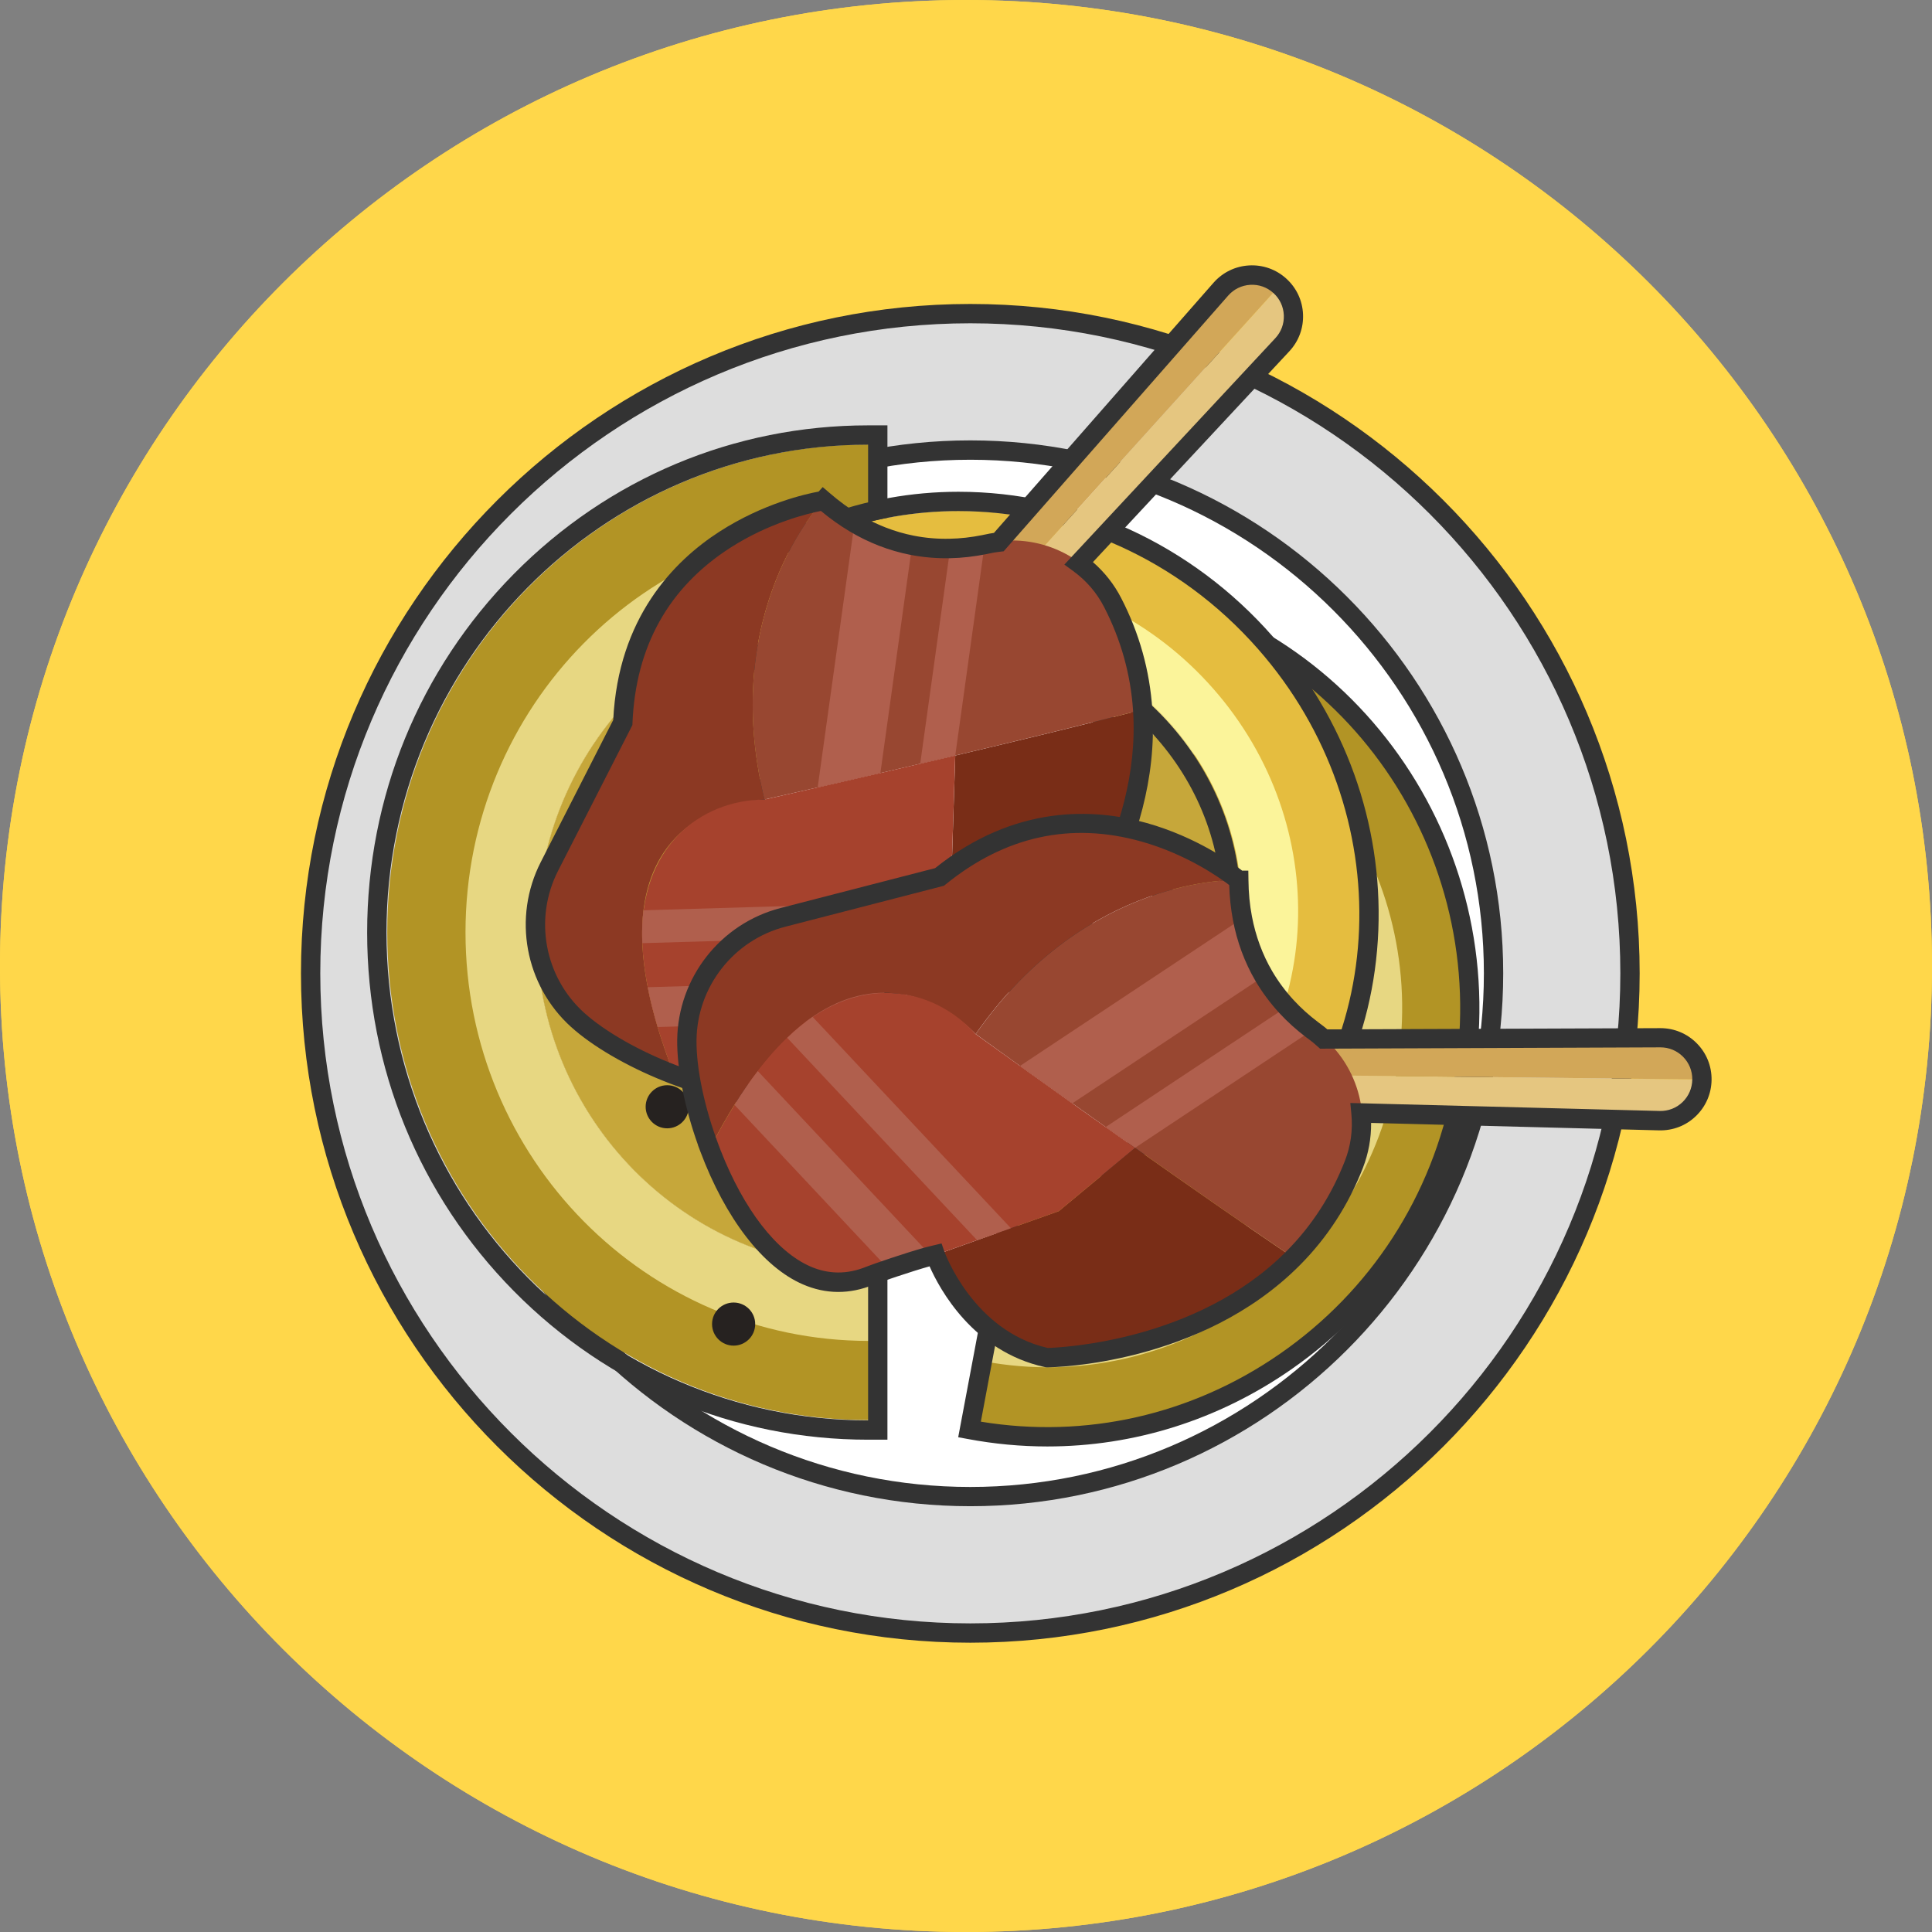 <svg width="54" height="54" viewBox="0 0 54 54" fill="none" xmlns="http://www.w3.org/2000/svg">
<rect x="0" y="0" width="54" height="54" fill="#808080" stroke="none"/>
<path d="M27 54C41.912 54 54 41.912 54 27C54 12.088 41.912 0 27 0C12.088 0 0 12.088 0 27C0 41.912 12.088 54 27 54Z" fill="#FFD74A"/>
<path d="M29.935 18.435C29.935 18.766 29.666 19.035 29.335 19.035C29.003 19.035 28.734 18.766 28.734 18.435C28.734 18.103 29.003 17.834 29.335 17.834C29.666 17.834 29.935 18.103 29.935 18.435Z" fill="black"/>
<path d="M36.447 19.755C36.447 20.221 36.07 20.599 35.603 20.599C35.137 20.599 34.76 20.221 34.76 19.755C34.76 19.29 35.137 18.912 35.603 18.912C36.07 18.912 36.447 19.29 36.447 19.755Z" fill="#262220"/>
<path d="M21.179 21.643C21.151 21.649 21.127 21.654 21.109 21.657L21.179 21.643Z" fill="#A6422D"/>
<path d="M26.357 20.607C23.827 21.128 21.678 21.546 21.18 21.643L26.357 20.607Z" fill="#A6422D"/>
<path d="M16.67 22.507C16.67 22.973 16.292 23.351 15.826 23.351C15.361 23.351 14.983 22.973 14.983 22.507C14.983 22.042 15.36 21.664 15.826 21.664C16.292 21.665 16.67 22.042 16.67 22.507Z" fill="#262220"/>
<path d="M31.492 25.566C31.492 26.071 31.081 26.482 30.576 26.482C30.07 26.482 29.66 26.071 29.66 25.566C29.66 25.06 30.07 24.65 30.576 24.65C31.082 24.65 31.492 25.059 31.492 25.566Z" fill="#262220"/>
<path d="M29.914 18.44C29.914 18.771 29.645 19.04 29.313 19.04C28.982 19.04 28.713 18.771 28.713 18.44C28.713 18.108 28.982 17.84 29.313 17.84C29.644 17.84 29.914 18.108 29.914 18.44Z" fill="black"/>
<path d="M21.157 21.649C21.129 21.654 21.105 21.659 21.087 21.663L21.157 21.649Z" fill="#A6422D"/>
<path d="M27 54C41.912 54 54 41.912 54 27C54 12.088 41.912 0 27 0C12.088 0 0 12.088 0 27C0 41.912 12.088 54 27 54Z" fill="#FFD74A"/>
<path d="M29.935 18.434C29.935 18.766 29.666 19.035 29.335 19.035C29.003 19.035 28.735 18.766 28.735 18.434C28.735 18.103 29.003 17.834 29.335 17.834C29.666 17.834 29.935 18.103 29.935 18.434Z" fill="black"/>
<path d="M36.447 19.755C36.447 20.221 36.07 20.599 35.603 20.599C35.137 20.599 34.76 20.221 34.76 19.755C34.76 19.29 35.137 18.912 35.603 18.912C36.07 18.912 36.447 19.29 36.447 19.755Z" fill="#262220"/>
<path d="M21.179 21.643C21.151 21.649 21.127 21.654 21.109 21.657L21.179 21.643Z" fill="#A6422D"/>
<path d="M26.357 20.608C23.827 21.128 21.678 21.546 21.18 21.643L26.357 20.608Z" fill="#A6422D"/>
<path d="M16.67 22.507C16.67 22.973 16.292 23.351 15.826 23.351C15.361 23.351 14.983 22.973 14.983 22.507C14.983 22.042 15.36 21.664 15.826 21.664C16.292 21.665 16.67 22.042 16.67 22.507Z" fill="#262220"/>
<path d="M31.492 25.566C31.492 26.071 31.081 26.482 30.576 26.482C30.07 26.482 29.66 26.071 29.66 25.566C29.66 25.06 30.07 24.65 30.576 24.65C31.082 24.65 31.492 25.059 31.492 25.566Z" fill="#262220"/>
<path d="M29.914 18.44C29.914 18.771 29.645 19.04 29.313 19.04C28.982 19.04 28.713 18.771 28.713 18.44C28.713 18.108 28.982 17.84 29.313 17.84C29.644 17.84 29.914 18.108 29.914 18.44Z" fill="black"/>
<path d="M21.157 21.649C21.129 21.654 21.105 21.659 21.087 21.663L21.157 21.649Z" fill="#A6422D"/>
<path d="M45.559 27.205C45.559 37.389 37.304 45.644 27.121 45.644C16.938 45.644 8.682 37.39 8.682 27.205C8.682 17.022 16.938 8.766 27.121 8.766C37.304 8.766 45.559 17.022 45.559 27.205Z" fill="#DDDDDD"/>
<path d="M27.121 45.914C16.805 45.914 8.412 37.521 8.412 27.205C8.412 16.889 16.805 8.496 27.121 8.496C37.436 8.496 45.829 16.889 45.829 27.205C45.829 37.521 37.436 45.914 27.121 45.914ZM27.121 9.036C17.103 9.036 8.952 17.187 8.952 27.205C8.952 37.223 17.103 45.374 27.121 45.374C37.139 45.374 45.289 37.223 45.289 27.205C45.289 17.187 37.139 9.036 27.121 9.036Z" fill="#333333"/>
<path d="M41.745 27.205C41.745 35.282 35.197 41.831 27.121 41.831C19.044 41.831 12.496 35.284 12.496 27.205C12.496 19.129 19.044 12.58 27.121 12.58C35.197 12.58 41.745 19.128 41.745 27.205Z" fill="white"/>
<path d="M27.121 42.099C18.908 42.099 12.226 35.417 12.226 27.204C12.226 18.991 18.908 12.309 27.121 12.309C35.334 12.309 42.015 18.991 42.015 27.204C42.015 35.417 35.333 42.099 27.121 42.099ZM27.121 12.85C19.206 12.85 12.766 19.29 12.766 27.205C12.766 35.12 19.206 41.561 27.121 41.561C35.036 41.561 41.475 35.122 41.475 27.205C41.475 19.289 35.036 12.85 27.121 12.85Z" fill="#333333"/>
<path d="M10.824 26.058C10.824 33.589 16.851 39.693 24.286 39.693V35.461C19.158 35.461 15.002 31.251 15.002 26.057C15.002 20.863 19.158 16.655 24.286 16.655V12.422C16.85 12.423 10.824 18.527 10.824 26.058Z" fill="#B29425"/>
<path d="M13.011 26.058C13.011 32.367 18.059 37.479 24.286 37.479V35.462C19.158 35.462 15.002 31.252 15.002 26.058C15.002 20.864 19.158 16.656 24.286 16.656V14.638C18.059 14.637 13.011 19.75 13.011 26.058Z" fill="#E7D782"/>
<path d="M15.002 26.058C15.002 31.252 19.158 35.462 24.286 35.462V31.324C21.414 31.324 19.087 28.967 19.087 26.058C19.087 23.15 21.414 20.792 24.286 20.792V16.655C19.158 16.655 15.002 20.865 15.002 26.058Z" fill="#C6A73A"/>
<path d="M20.505 37.611C20.838 37.611 21.108 37.341 21.108 37.008C21.108 36.675 20.838 36.406 20.505 36.406C20.172 36.406 19.902 36.675 19.902 37.008C19.902 37.341 20.172 37.611 20.505 37.611Z" fill="#262220"/>
<path d="M19.251 30.934C19.251 31.267 18.981 31.537 18.648 31.537C18.316 31.537 18.046 31.267 18.046 30.934C18.046 30.602 18.316 30.332 18.648 30.332C18.981 30.332 19.251 30.601 19.251 30.934Z" fill="#262220"/>
<path d="M37.832 31.537C37.832 31.87 37.562 32.14 37.23 32.14C36.897 32.14 36.627 31.87 36.627 31.537C36.627 31.204 36.897 30.934 37.23 30.934C37.563 30.934 37.832 31.204 37.832 31.537Z" fill="#262220"/>
<path d="M24.264 12.429V14.643V16.66V20.798C21.393 20.798 19.065 23.155 19.065 26.064C19.065 28.972 21.393 31.33 24.264 31.33V35.467V37.485V39.699C16.829 39.699 10.802 33.593 10.802 26.064C10.802 18.534 16.829 12.429 24.264 12.429ZM24.804 11.889H24.264C20.523 11.889 17.006 13.364 14.361 16.043C11.718 18.721 10.262 22.279 10.262 26.064C10.262 29.849 11.718 33.408 14.361 36.085C17.006 38.764 20.523 40.24 24.264 40.24H24.804V39.7V37.486V35.467V31.33V30.79H24.264C21.695 30.79 19.605 28.67 19.605 26.064C19.605 23.458 21.695 21.338 24.264 21.338H24.804V20.798V16.66V14.643V12.429V11.889Z" fill="#333333"/>
<path d="M40.894 30.41C42.112 23.939 37.92 17.718 31.531 16.515L30.846 20.153C35.252 20.982 38.142 25.271 37.303 29.735C36.463 34.197 32.211 37.143 27.805 36.313L27.12 39.949C33.51 41.152 39.677 36.881 40.894 30.41Z" fill="#B29425"/>
<path d="M39.015 30.056C40.036 24.636 36.525 19.426 31.173 18.418L30.847 20.153C35.253 20.982 38.143 25.271 37.304 29.735C36.464 34.197 32.212 37.143 27.806 36.313L27.48 38.046C32.83 39.054 37.994 35.477 39.015 30.056Z" fill="#E7D782"/>
<path d="M37.303 29.735C38.144 25.272 35.252 20.982 30.846 20.153L30.176 23.708C32.644 24.173 34.263 26.575 33.792 29.074C33.321 31.573 30.941 33.223 28.473 32.758L27.803 36.313C32.211 37.142 36.464 34.197 37.303 29.735Z" fill="#C6A73A"/>
<path d="M29.274 40.429C28.535 40.429 27.791 40.36 27.047 40.22L26.782 40.171L27.13 38.323L28.235 32.449L28.501 32.498C30.818 32.935 33.063 31.378 33.505 29.029C33.947 26.68 32.422 24.416 30.104 23.979L29.838 23.93L31.292 16.206L31.558 16.256C38.083 17.484 42.38 23.858 41.136 30.466C40.533 33.666 38.737 36.442 36.076 38.285C34.042 39.695 31.685 40.429 29.274 40.429ZM27.415 39.736C30.347 40.218 33.304 39.55 35.772 37.841C38.314 36.08 40.032 33.425 40.608 30.365C41.78 24.141 37.809 18.133 31.725 16.839L30.47 23.505C32.93 24.113 34.518 26.578 34.037 29.129C33.557 31.68 31.181 33.399 28.67 33.071L27.748 37.961L27.415 39.736Z" fill="#333333"/>
<path d="M35.184 18.133C31.187 13.583 24.442 12.974 20.115 16.772L22.361 19.33C25.344 16.71 29.997 17.13 32.753 20.268C35.509 23.407 35.326 28.075 32.343 30.695L34.589 33.252C38.915 29.453 39.18 22.684 35.184 18.133Z" fill="#E5BD3F"/>
<path d="M33.912 19.251C30.564 15.439 24.913 14.93 21.29 18.112L22.361 19.331C25.344 16.711 29.997 17.131 32.753 20.27C35.509 23.408 35.326 28.076 32.343 30.696L33.413 31.915C37.036 28.732 37.26 23.063 33.912 19.251Z" fill="#FBF49A"/>
<path d="M26.789 14.285C29.837 14.285 32.929 15.597 35.163 18.14C39.16 22.69 38.893 29.459 34.566 33.258L33.391 31.919L32.321 30.7C35.304 28.08 35.489 23.412 32.732 20.274C31.192 18.52 29.06 17.616 26.958 17.616C25.298 17.616 23.656 18.18 22.341 19.336L20.095 16.779C22.002 15.103 24.382 14.285 26.789 14.285ZM26.789 13.745C24.172 13.745 21.668 14.678 19.737 16.374L19.331 16.73L19.687 17.136L21.934 19.694L22.29 20.1L22.696 19.744C23.86 18.721 25.373 18.157 26.957 18.157C28.987 18.157 30.944 19.059 32.325 20.631C33.566 22.045 34.211 23.831 34.139 25.661C34.068 27.481 33.295 29.127 31.965 30.295L31.559 30.651L31.915 31.058L32.985 32.277L34.16 33.615L34.517 34.021L34.923 33.665C37.127 31.728 38.407 29.008 38.525 26.003C38.642 23.008 37.593 20.09 35.568 17.784C33.314 15.217 30.114 13.745 26.789 13.745Z" fill="#333333"/>
<path d="M26.13 18.639L35.783 7.966C36.262 8.4 36.294 9.142 35.853 9.615L26.842 19.284L26.13 18.639Z" fill="#E5C680"/>
<path d="M35.783 7.966L26.13 18.639L25.416 17.993L34.135 8.061C34.561 7.575 35.303 7.532 35.783 7.966Z" fill="#D2A758"/>
<path d="M23.029 13.971C22.953 14.051 20.087 17.078 21.367 22.347C21.367 22.347 15.848 22.382 18.833 30.011C17.735 29.592 16.745 29.018 16.154 28.484C14.954 27.398 14.63 25.641 15.366 24.197L17.418 20.174C17.644 14.805 22.926 13.985 23.029 13.971Z" fill="#8C3923"/>
<path d="M29.47 26.827C27.58 28.212 25.254 27.259 25.254 27.259L26.613 23.884L26.7 21.117C28.413 20.713 30.294 20.258 31.951 19.831C32.2 23.695 29.47 26.827 29.47 26.827Z" fill="#792D17"/>
<path d="M31.95 19.831C30.293 20.256 28.412 20.713 26.699 21.117C26.364 21.196 26.037 21.274 25.719 21.348C25.332 21.438 24.959 21.526 24.606 21.607C23.942 21.761 23.347 21.897 22.853 22.01C21.935 22.22 21.366 22.346 21.366 22.346C20.087 17.078 22.952 14.05 23.028 13.97L23.029 13.969C23.314 14.216 23.6 14.422 23.886 14.592C24.434 14.919 24.976 15.115 25.496 15.217C25.864 15.29 26.222 15.316 26.559 15.308C26.902 15.302 27.225 15.26 27.521 15.2C27.55 15.194 27.58 15.188 27.609 15.181C29.01 14.872 30.452 15.544 31.108 16.82C31.639 17.845 31.888 18.861 31.95 19.831Z" fill="#984731"/>
<path d="M25.497 15.217L24.607 21.607C23.944 21.761 23.349 21.897 22.854 22.011L23.887 14.593C24.435 14.92 24.977 15.115 25.497 15.217Z" fill="#B05F4D"/>
<path d="M27.523 15.201L26.7 21.117C26.365 21.196 26.038 21.274 25.72 21.348L26.561 15.309C26.903 15.303 27.226 15.26 27.523 15.201Z" fill="#B05F4D"/>
<path d="M26.699 21.117L26.612 23.884L25.253 27.259C25.23 27.301 25.208 27.343 25.187 27.384C24.971 27.805 24.53 28.859 24.478 29.012C23.762 31.081 21.07 30.866 18.832 30.012V30.011C18.652 29.549 18.503 29.116 18.381 28.707C18.159 27.97 17.983 27.132 17.953 26.362C17.836 23.681 19.575 22.358 21.366 22.347C21.366 22.347 24.339 21.676 26.635 21.132L26.699 21.117Z" fill="#A6422D"/>
<path d="M26.081 25.204L25.706 26.134L17.953 26.362C17.938 26.028 17.951 25.722 17.985 25.443L26.081 25.204Z" fill="#B05F4D"/>
<path d="M25.188 27.384C24.972 27.805 24.8 28.185 24.663 28.522L18.382 28.706C18.263 28.311 18.172 27.941 18.105 27.593L25.188 27.384Z" fill="#B05F4D"/>
<path d="M21.761 30.917C20.866 30.917 19.823 30.704 18.725 30.284L18.551 30.215C17.517 29.802 16.558 29.243 15.961 28.703C14.673 27.538 14.324 25.642 15.115 24.094L17.14 20.123C17.28 17.266 18.831 15.683 20.112 14.858C21.335 14.069 22.534 13.803 22.881 13.74L22.995 13.614L23.195 13.785C23.46 14.014 23.735 14.215 24.014 14.38C24.495 14.669 25.009 14.868 25.537 14.972C25.866 15.037 26.206 15.066 26.542 15.058C26.839 15.053 27.146 15.018 27.457 14.956C27.467 14.954 27.484 14.949 27.501 14.946L27.539 14.939C27.616 14.921 27.694 14.907 27.781 14.895L33.919 7.902C34.174 7.613 34.526 7.441 34.911 7.419C35.294 7.397 35.666 7.527 35.951 7.786C36.237 8.045 36.404 8.399 36.42 8.785C36.436 9.17 36.3 9.537 36.037 9.819L30.548 15.711C30.874 15.995 31.14 16.332 31.338 16.717C31.846 17.7 32.138 18.749 32.208 19.834C32.462 23.764 29.776 26.894 29.661 27.025L29.642 27.047L29.618 27.065C27.965 28.276 26.038 27.823 25.375 27.612L25.373 27.614C25.149 28.073 24.768 28.991 24.723 29.12C24.487 29.804 24.042 30.302 23.402 30.6C22.948 30.812 22.391 30.917 21.761 30.917ZM19.079 29.839C20.748 30.448 22.234 30.549 23.175 30.11C23.677 29.876 24.027 29.484 24.214 28.944C24.269 28.784 24.664 27.839 24.892 27.374L24.967 27.226C24.979 27.202 24.992 27.177 25.005 27.153L25.12 26.938L25.345 27.031C25.367 27.04 27.538 27.899 29.274 26.65C29.511 26.366 31.899 23.409 31.67 19.871C31.605 18.86 31.333 17.883 30.86 16.967C30.655 16.567 30.363 16.229 29.995 15.96L29.749 15.781L35.645 9.453C35.809 9.278 35.894 9.049 35.883 8.81C35.873 8.57 35.77 8.349 35.591 8.189C35.413 8.028 35.183 7.946 34.944 7.961C34.705 7.975 34.486 8.082 34.328 8.262L28.053 15.409L27.949 15.421C27.837 15.434 27.744 15.449 27.659 15.469L27.573 15.487C27.224 15.557 26.883 15.596 26.556 15.602C26.18 15.61 25.803 15.578 25.435 15.506C24.844 15.389 24.274 15.168 23.739 14.847C23.47 14.686 23.202 14.496 22.945 14.281C22.596 14.349 21.504 14.607 20.407 15.313C18.686 16.422 17.768 18.068 17.678 20.207L17.676 20.266L15.597 24.342C14.918 25.674 15.217 27.303 16.325 28.306C16.909 28.833 17.878 29.385 18.919 29.781L19.079 29.839Z" fill="#333333"/>
<path d="M33.202 30.013L47.592 30.172C47.585 30.819 47.05 31.334 46.404 31.318L33.193 30.976L33.202 30.013Z" fill="#E5C680"/>
<path d="M47.592 30.172L33.202 30.013L33.213 29.051L46.429 29C47.076 28.998 47.6 29.525 47.592 30.172Z" fill="#D2A758"/>
<path d="M34.645 24.598C34.535 24.594 30.369 24.453 27.27 28.903C27.27 28.903 23.587 24.793 19.85 32.084C19.436 30.983 19.211 29.862 19.22 29.065C19.237 27.447 20.339 26.04 21.908 25.635L26.281 24.506C30.453 21.117 34.565 24.531 34.645 24.598Z" fill="#8C3923"/>
<path d="M29.283 37.941C26.994 37.443 26.165 35.07 26.165 35.07L29.594 33.852L31.724 32.083C33.161 33.098 34.749 34.205 36.166 35.164C33.438 37.911 29.283 37.941 29.283 37.941Z" fill="#792D17"/>
<path d="M36.167 35.163C34.75 34.204 33.163 33.098 31.725 32.081C31.444 31.883 31.17 31.689 30.903 31.5C30.58 31.27 30.267 31.049 29.972 30.838C29.418 30.444 28.92 30.088 28.509 29.793C27.744 29.243 27.272 28.902 27.272 28.902C30.371 24.453 34.537 24.593 34.648 24.597H34.65C34.654 24.975 34.688 25.325 34.75 25.652C34.868 26.28 35.081 26.814 35.348 27.271C35.538 27.595 35.756 27.88 35.986 28.129C36.217 28.381 36.462 28.595 36.704 28.778C36.729 28.795 36.752 28.813 36.777 28.832C37.937 29.676 38.388 31.202 37.868 32.539C37.448 33.615 36.852 34.474 36.167 35.163Z" fill="#984731"/>
<path d="M35.346 27.273L29.971 30.839C29.417 30.445 28.919 30.089 28.508 29.794L34.748 25.653C34.866 26.281 35.078 26.816 35.346 27.273Z" fill="#B05F4D"/>
<path d="M36.701 28.779L31.724 32.083C31.443 31.884 31.169 31.691 30.902 31.502L35.982 28.13C36.215 28.382 36.46 28.596 36.701 28.779Z" fill="#B05F4D"/>
<path d="M31.724 32.083L29.594 33.852L26.165 35.07C26.119 35.081 26.072 35.093 26.028 35.104C25.57 35.221 24.489 35.589 24.34 35.652C22.315 36.487 20.692 34.328 19.85 32.086L19.852 32.085C20.078 31.643 20.304 31.244 20.53 30.883C20.936 30.228 21.446 29.54 22.003 29.008C23.933 27.144 26.076 27.57 27.271 28.904C27.271 28.904 29.744 30.686 31.673 32.046L31.724 32.083Z" fill="#A6422D"/>
<path d="M28.254 34.328L27.309 34.663L22.002 29.007C22.243 28.774 22.479 28.581 22.712 28.421L28.254 34.328Z" fill="#B05F4D"/>
<path d="M26.028 35.103C25.57 35.22 25.172 35.343 24.828 35.464L20.529 30.881C20.746 30.532 20.964 30.217 21.18 29.936L26.028 35.103Z" fill="#B05F4D"/>
<path d="M29.232 38.217L29.203 38.21C27.202 37.774 26.262 36.031 25.982 35.395H25.98C25.489 35.531 24.546 35.853 24.421 35.906C23.752 36.181 23.085 36.179 22.437 35.897C21.321 35.412 20.278 34.059 19.575 32.185L19.509 32.01L19.511 32.008C19.135 30.959 18.919 29.872 18.928 29.067C18.948 27.329 20.136 25.813 21.819 25.379L26.136 24.265C28.368 22.477 30.581 22.59 32.049 23.003C33.447 23.396 34.438 24.115 34.719 24.335H34.891L34.895 24.601C34.898 24.951 34.93 25.29 34.991 25.609C35.095 26.161 35.285 26.677 35.557 27.143C35.727 27.433 35.929 27.705 36.158 27.953C36.359 28.172 36.588 28.378 36.841 28.569C36.849 28.575 36.863 28.584 36.876 28.595L36.907 28.619C36.972 28.665 37.034 28.716 37.101 28.772L46.405 28.737C46.408 28.737 46.41 28.737 46.411 28.737C46.794 28.737 47.154 28.887 47.424 29.159C47.696 29.432 47.843 29.796 47.839 30.182C47.834 30.567 47.679 30.927 47.401 31.195C47.124 31.463 46.759 31.603 46.373 31.594L38.323 31.386C38.327 31.819 38.249 32.241 38.093 32.644C37.692 33.675 37.101 34.589 36.334 35.36C33.559 38.154 29.435 38.217 29.262 38.218L29.232 38.217ZM26.317 34.755L26.397 34.986C26.405 35.007 27.2 37.202 29.286 37.676C29.656 37.665 33.453 37.494 35.952 34.978C36.666 34.26 37.217 33.409 37.59 32.447C37.754 32.03 37.814 31.587 37.771 31.132L37.742 30.829L46.388 31.052C46.629 31.058 46.855 30.97 47.028 30.804C47.2 30.637 47.296 30.414 47.3 30.173C47.302 29.933 47.211 29.708 47.042 29.537C46.873 29.367 46.65 29.274 46.411 29.274C46.41 29.274 46.409 29.274 46.408 29.274L36.897 29.311L36.819 29.242C36.735 29.166 36.663 29.107 36.592 29.055C36.58 29.047 36.567 29.037 36.553 29.026L36.521 29.003C36.236 28.788 35.982 28.558 35.761 28.318C35.506 28.042 35.28 27.739 35.09 27.415C34.787 26.895 34.574 26.322 34.46 25.708C34.401 25.398 34.367 25.073 34.357 24.737C34.074 24.521 33.158 23.875 31.902 23.521C29.932 22.967 28.091 23.371 26.43 24.72L26.384 24.757L21.954 25.901C20.507 26.273 19.484 27.578 19.468 29.071C19.459 29.858 19.688 30.95 20.081 31.992L20.141 32.151C20.79 33.805 21.699 34.984 22.652 35.399C23.161 35.621 23.686 35.622 24.214 35.405C24.37 35.34 25.34 35.009 25.839 34.872L26.002 34.83C26.028 34.824 26.054 34.817 26.08 34.811L26.317 34.755Z" fill="#333333"/>
</svg>

